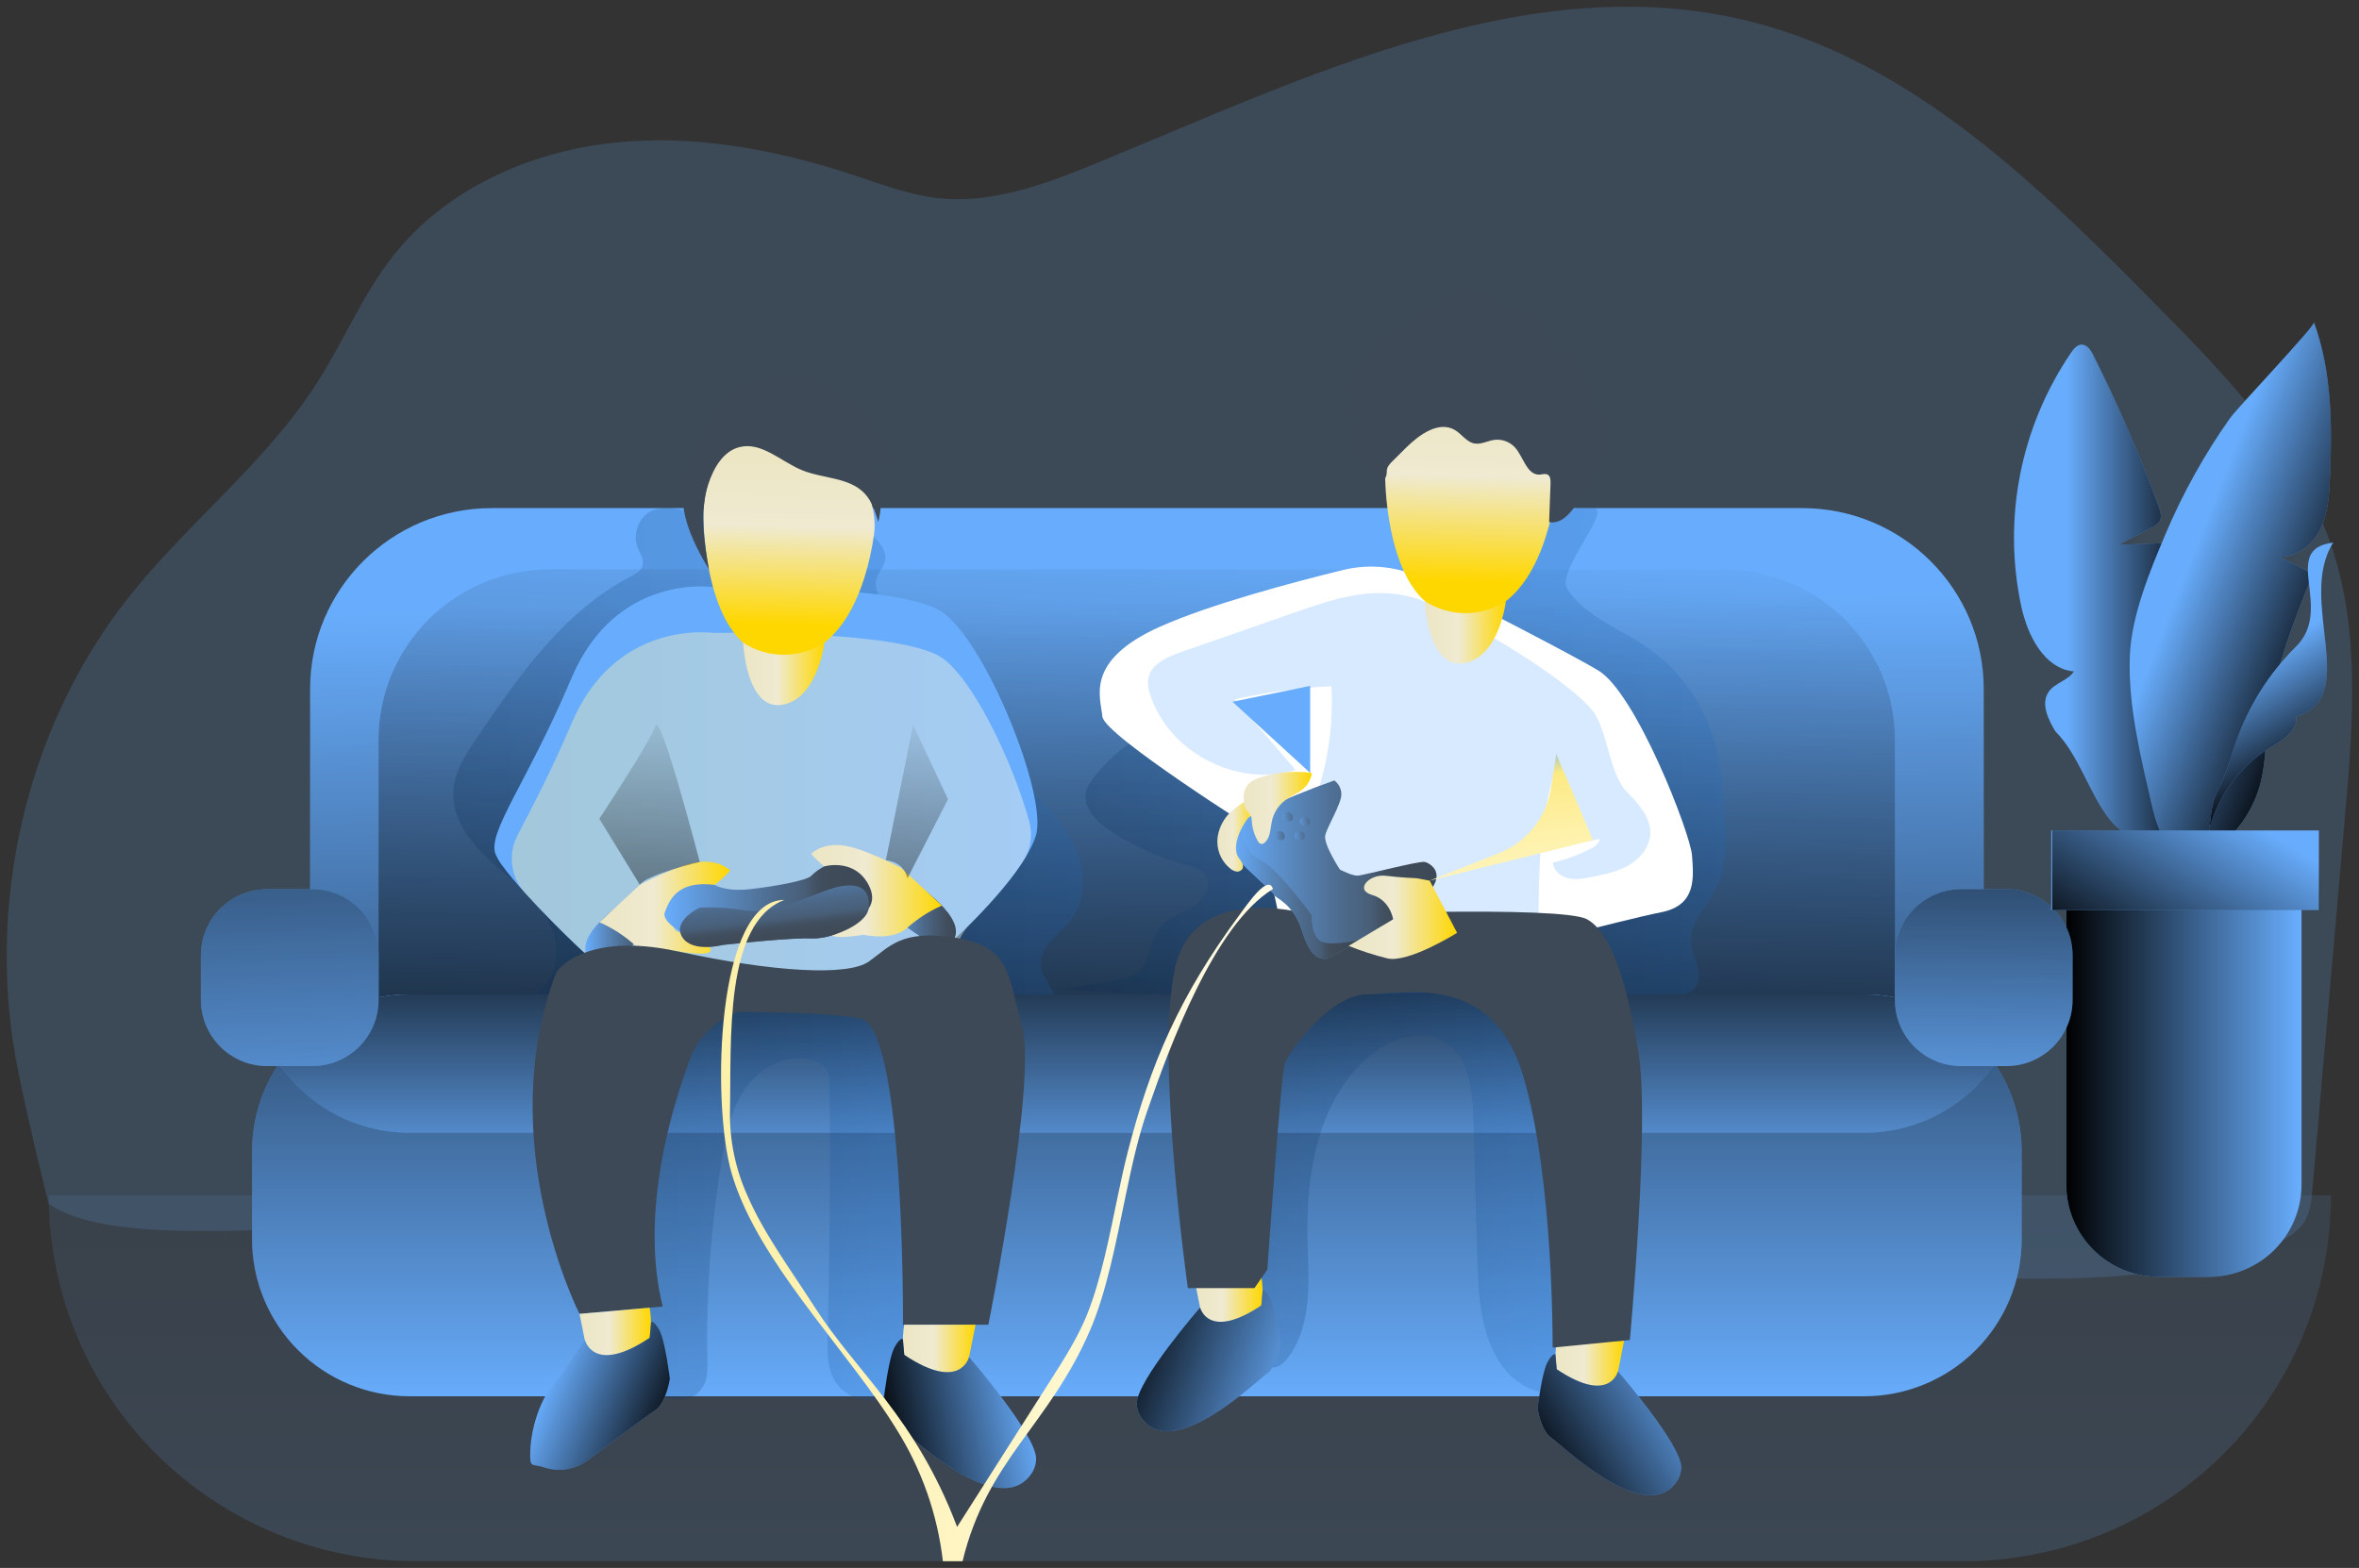 <svg width="176" height="117" viewBox="0 0 176 117" fill="none" xmlns="http://www.w3.org/2000/svg">
<rect x="0" y="0" width="176" height="117" fill="#333333" stroke="none"/>
<g clip-path="url(#clip0_182_6304)">
<path opacity="0.18" d="M9.681 44.465C14.09 38.934 19.86 34.498 23.664 28.544C25.653 25.431 27.079 21.944 29.364 19.048C33.209 14.198 39.284 11.416 45.44 10.689C51.597 9.962 57.859 11.134 63.748 13.086C65.8 13.766 67.852 14.549 69.999 14.786C73.972 15.216 77.888 13.777 81.587 12.264C97.373 5.797 114.138 -2.558 130.683 1.627C142.756 4.68 152.123 13.89 160.858 22.742C166.14 28.088 171.586 33.697 173.969 40.814C176.109 47.206 175.545 54.141 174.96 60.853L172.51 88.924C172.491 89.57 172.36 90.208 172.124 90.811C171.536 92.078 170.119 92.719 168.793 93.177C161.262 95.733 153.108 95.525 145.154 95.288L24.722 91.697C19.585 91.544 8.039 92.883 3.632 89.838C3.632 89.838 1.52 81.448 0.978 77.809C-0.766 66.155 2.293 53.734 9.681 44.465Z" fill="#68ADFD"/>
<path opacity="0.21" d="M173.91 89.195C173.91 96.437 171.022 103.382 165.881 108.503C160.739 113.623 153.766 116.5 146.495 116.5H31.045C23.774 116.499 16.802 113.622 11.661 108.502C6.52 103.381 3.632 96.437 3.632 89.195H173.91Z" fill="url(#paint0_linear_182_6304)"/>
<path d="M153.352 54.582C152.794 53.67 152.239 52.482 152.855 51.611C153.322 50.95 154.291 50.785 154.73 50.105C152.499 49.889 151.274 47.422 150.801 45.24C150.108 41.997 150.081 38.648 150.721 35.395C151.361 32.141 152.655 29.05 154.525 26.307C154.719 26.027 154.957 25.724 155.309 25.715C155.726 25.715 155.998 26.131 156.173 26.501C158.016 30.171 159.646 33.944 161.055 37.8C161.182 38.151 161.306 38.553 161.133 38.876C160.979 39.105 160.76 39.282 160.504 39.386L158.074 40.653L161.805 40.516C162.053 42.217 162.304 43.936 162.172 45.651C162.092 46.677 161.524 47.972 160.491 47.818C161.336 47.846 161.662 48.908 161.759 49.754L163.055 60.942C163.098 61.318 163.124 61.746 162.863 62.017C162.636 62.252 162.275 62.28 161.949 62.295C159.72 62.394 158.62 62.781 157.285 61.004C155.842 59.1 155.054 56.277 153.352 54.582Z" fill="#68ADFD"/>
<path d="M153.352 54.582C152.794 53.67 152.239 52.482 152.855 51.611C153.322 50.95 154.291 50.785 154.73 50.105C152.499 49.889 151.274 47.422 150.801 45.24C150.108 41.997 150.081 38.648 150.721 35.395C151.361 32.141 152.655 29.05 154.525 26.307C154.719 26.027 154.957 25.724 155.309 25.715C155.726 25.715 155.998 26.131 156.173 26.501C158.016 30.171 159.646 33.944 161.055 37.8C161.182 38.151 161.306 38.553 161.133 38.876C160.979 39.105 160.76 39.282 160.504 39.386L158.074 40.653L161.805 40.516C162.053 42.217 162.304 43.936 162.172 45.651C162.092 46.677 161.524 47.972 160.491 47.818C161.336 47.846 161.662 48.908 161.759 49.754L163.055 60.942C163.098 61.318 163.124 61.746 162.863 62.017C162.636 62.252 162.275 62.28 161.949 62.295C159.72 62.394 158.62 62.781 157.285 61.004C155.842 59.1 155.054 56.277 153.352 54.582Z" fill="url(#paint1_linear_182_6304)"/>
<path d="M172.642 24.05C173.984 27.744 174.007 31.774 173.83 35.699C173.774 36.989 173.685 38.315 173.117 39.477C172.549 40.638 171.389 41.598 170.093 41.538L172.541 42.828C171.085 46.486 169.614 50.21 169.186 54.128C169.026 55.587 169.011 57.069 168.637 58.487C168.183 60.182 167.236 61.706 165.915 62.868C165.157 63.532 164.187 64.09 163.185 63.911C161.649 63.636 160.966 61.858 160.61 60.344C159.774 56.77 158.748 52.644 158.901 48.952C159.027 45.922 160.387 42.635 161.56 39.862C162.846 36.821 164.455 33.927 166.36 31.228C166.915 30.434 172.739 24.319 172.642 24.05Z" fill="#68ADFD"/>
<path d="M172.642 24.05C173.984 27.744 174.007 31.774 173.83 35.699C173.774 36.989 173.685 38.315 173.117 39.477C172.549 40.638 171.389 41.598 170.093 41.538L172.541 42.828C171.085 46.486 169.614 50.21 169.186 54.128C169.026 55.587 169.011 57.069 168.637 58.487C168.183 60.182 167.236 61.706 165.915 62.868C165.157 63.532 164.187 64.09 163.185 63.911C161.649 63.636 160.966 61.858 160.61 60.344C159.774 56.77 158.748 52.644 158.901 48.952C159.027 45.922 160.387 42.635 161.56 39.862C162.846 36.821 164.455 33.927 166.36 31.228C166.915 30.434 172.739 24.319 172.642 24.05Z" fill="url(#paint2_linear_182_6304)"/>
<path d="M171.298 48.25C174.187 45.408 170.043 40.969 174.074 40.49C171.346 44.793 176.206 52.009 171.311 53.48C171.447 54.543 170.279 55.234 169.367 55.791C168.205 56.505 167.197 57.442 166.403 58.549C165.609 59.655 165.044 60.908 164.742 62.235C165.03 60.944 164.85 60.195 165.503 58.909C166.069 57.796 166.367 56.723 166.782 55.494C167.7 52.762 169.247 50.282 171.298 48.25Z" fill="#68ADFD"/>
<path d="M171.298 48.25C174.187 45.408 170.043 40.969 174.074 40.49C171.346 44.793 176.206 52.009 171.311 53.48C171.447 54.543 170.279 55.234 169.367 55.791C168.205 56.505 167.197 57.442 166.403 58.549C165.609 59.655 165.044 60.908 164.742 62.235C165.03 60.944 164.85 60.195 165.503 58.909C166.069 57.796 166.367 56.723 166.782 55.494C167.7 52.762 169.247 50.282 171.298 48.25Z" fill="url(#paint3_linear_182_6304)"/>
<path d="M154.153 66.891H171.713V88.393C171.713 90.219 170.985 91.97 169.689 93.261C168.392 94.552 166.634 95.278 164.801 95.278H161.072C159.239 95.278 157.481 94.552 156.184 93.261C154.888 91.97 154.16 90.219 154.16 88.393V66.891H154.153Z" fill="#68ADFD"/>
<path d="M154.153 66.891H171.713V88.393C171.713 90.219 170.985 91.97 169.689 93.261C168.392 94.552 166.634 95.278 164.801 95.278H161.072C159.239 95.278 157.481 94.552 156.184 93.261C154.888 91.97 154.16 90.219 154.16 88.393V66.891H154.153Z" fill="url(#paint4_linear_182_6304)"/>
<path d="M134.452 37.915H36.685C29.202 37.915 23.137 43.956 23.137 51.409V85.783C23.137 93.236 29.202 99.277 36.685 99.277H134.452C141.935 99.277 148.001 93.236 148.001 85.783V51.409C148.001 43.956 141.935 37.915 134.452 37.915Z" fill="#68ADFD"/>
<path d="M134.452 37.915H36.685C29.202 37.915 23.137 43.956 23.137 51.409V85.783C23.137 93.236 29.202 99.277 36.685 99.277H134.452C141.935 99.277 148.001 93.236 148.001 85.783V51.409C148.001 43.956 141.935 37.915 134.452 37.915Z" fill="url(#paint5_linear_182_6304)"/>
<path d="M128.587 42.482H41.031C33.97 42.482 28.245 48.184 28.245 55.217V90.071C28.245 97.104 33.97 102.806 41.031 102.806H128.587C135.649 102.806 141.374 97.104 141.374 90.071V55.217C141.374 48.184 135.649 42.482 128.587 42.482Z" fill="url(#paint6_linear_182_6304)"/>
<path opacity="0.19" d="M81.005 59.163C80.828 60.363 81.887 61.368 82.902 62.037C84.673 63.201 86.621 64.073 88.672 64.619C89.117 64.737 89.599 64.858 89.897 65.21C90.519 65.948 89.884 67.106 89.065 67.62C88.246 68.134 87.227 68.379 86.6 69.115C85.699 70.172 85.838 71.99 84.643 72.702C84.3 72.88 83.928 72.997 83.544 73.046L79.312 73.84C88.285 74.376 97.28 74.464 106.262 74.103C105.569 71.894 104.877 69.684 104.186 67.474C103.227 64.412 102.156 61.176 99.684 59.122C98.388 58.046 96.816 57.385 95.234 56.819C92.966 56.006 88.212 53.881 85.794 54.578C84.518 54.95 81.204 57.822 81.005 59.163Z" fill="url(#paint7_linear_182_6304)"/>
<path opacity="0.19" d="M48.201 38.388C47.859 38.688 47.617 39.083 47.505 39.523C47.392 39.962 47.416 40.425 47.572 40.851C47.745 41.297 48.071 41.744 47.944 42.205C47.832 42.611 47.406 42.839 47.03 43.035C42.044 45.617 38.698 50.451 35.557 55.094C34.745 56.295 33.907 57.571 33.816 59.014C33.682 61.144 35.197 63.012 36.791 64.434C38.385 65.856 40.219 67.162 41.111 69.107C42.003 71.052 41.37 73.879 39.301 74.43C38.895 74.537 38.459 74.552 38.085 74.746C37.711 74.94 37.437 75.409 37.631 75.777C37.815 76.108 38.264 76.162 38.647 76.172C50.949 76.561 63.256 76.756 75.566 76.756C76.415 76.756 77.294 76.745 78.05 76.343C78.384 76.179 78.652 75.907 78.811 75.572C79.318 74.37 77.731 73.259 77.653 71.956C77.562 70.585 79.05 69.729 79.895 68.642C81.133 67.05 80.975 64.72 80.068 62.919C79.161 61.118 77.659 59.705 76.238 58.272C72.268 54.265 68.787 49.804 65.869 44.982C65.556 44.464 65.236 43.874 65.366 43.281C65.495 42.687 66.014 42.278 66.059 41.701C66.069 41.325 65.948 40.958 65.718 40.66C64.232 38.478 61.065 38.539 58.419 38.594C56.425 38.635 54.431 38.543 52.45 38.319C51.137 38.171 49.329 37.431 48.201 38.388Z" fill="url(#paint8_linear_182_6304)"/>
<path opacity="0.19" d="M105.26 38.808C106.91 38.67 108.569 38.612 110.228 38.633C111.838 38.655 116.782 37.861 118.854 37.915C120.366 37.956 116.102 42.622 116.91 43.904C118.206 45.961 120.718 46.841 122.742 48.208C125.105 49.809 126.874 52.141 127.775 54.843C128.477 56.968 128.611 59.236 128.708 61.471C128.775 63.012 128.816 64.619 128.166 66.018C127.477 67.498 126.021 68.772 126.172 70.396C126.231 71.02 126.529 71.592 126.674 72.203C126.818 72.814 126.753 73.55 126.252 73.924C126.022 74.074 125.763 74.175 125.492 74.221C120.122 75.473 114.52 74.651 109.021 74.241C103.676 73.84 98.311 73.83 92.949 73.81C94.194 71.563 95.26 69.222 96.137 66.809C96.353 66.2 96.569 65.566 96.531 64.92C96.472 64.036 95.952 63.257 95.481 62.504C93.789 59.808 92.521 56.749 92.491 53.571C92.459 50.176 93.975 46.977 96.863 45.127C98.073 44.352 99.125 43.478 100.274 42.635C100.922 42.153 106.057 44.294 106.66 43.747C107.262 43.201 104.648 38.859 105.26 38.808Z" fill="url(#paint9_linear_182_6304)"/>
<path d="M77.29 62.341C77.249 62.474 77.201 62.605 77.145 62.743C75.951 65.74 71.323 69.968 71.323 69.968L71.164 74.191C66.56 76.852 45.036 74.701 45.036 74.701C45.036 74.701 43.986 71.334 43.755 71.22C43.524 71.106 39.092 66.841 37.491 64.61C37.279 64.338 37.103 64.04 36.966 63.724C36.355 62.08 39.31 58.451 42.647 50.581C45.985 42.71 53.21 43.81 53.21 43.81C53.21 43.81 66.977 43.547 70.218 45.623C73.458 47.7 78.193 59.339 77.29 62.341Z" fill="#68ADFD"/>
<path opacity="0.4" d="M76.331 64.272C75.21 66.013 73.481 67.855 72.376 68.961C71.699 69.636 71.302 70.54 71.265 71.493C71.234 72.37 70.897 73.21 70.312 73.867C69.727 74.523 68.93 74.957 68.059 75.092C62.424 75.953 52.258 75.308 47.551 74.918C46.82 74.857 46.122 74.588 45.541 74.142C44.961 73.697 44.521 73.093 44.276 72.405C44.06 71.779 43.844 71.258 43.755 71.215C43.606 71.14 41.107 68.763 39.171 66.628C38.65 66.056 38.317 65.339 38.216 64.572C38.115 63.806 38.252 63.027 38.608 62.34C39.668 60.301 41.113 57.592 42.636 53.999C45.661 46.845 51.925 47.114 53.029 47.211C53.165 47.224 53.297 47.228 53.433 47.228C55.256 47.205 67.215 47.125 70.207 49.042C72.481 50.499 75.495 56.663 76.778 61.25C76.921 61.756 76.956 62.288 76.879 62.809C76.802 63.33 76.615 63.828 76.331 64.272Z" fill="url(#paint10_linear_182_6304)"/>
<path d="M100.179 42.538C102.251 42.028 104.438 42.28 106.338 43.248C110.338 45.285 117.27 48.842 119.245 50.03C122.07 51.729 126.121 62.203 126.237 63.827C126.354 65.451 126.604 67.558 123.926 68.076C121.247 68.595 109.861 71.6 109.861 71.6L107.83 68.076L95.422 68.367L94.085 62.235C94.085 62.235 82.358 54.862 82.245 53.468C82.133 52.074 80.867 49.313 86.529 46.77C90.268 45.098 96.42 43.461 100.179 42.538Z" fill="white"/>
<path opacity="0.26" d="M97.345 45.441L88.086 48.668C87.032 49.036 85.807 49.599 85.656 50.703C85.626 51.077 85.677 51.454 85.805 51.807C87.149 56.123 92.335 58.821 96.658 57.45C95.143 55.694 93.631 53.938 92.122 52.181C94.495 51.651 96.909 51.325 99.339 51.206C99.505 54.339 98.997 57.471 97.848 60.391C97.01 62.517 95.813 64.673 96.139 66.932C96.278 67.82 96.646 68.658 97.207 69.362C97.768 70.067 98.504 70.614 99.341 70.951C100.717 71.487 102.244 71.403 103.717 71.314L113.127 70.738C113.65 70.706 114.242 70.637 114.549 70.215C114.728 69.911 114.808 69.559 114.778 69.208C114.812 64.593 114.836 61.48 116.119 57.044C117.031 61.76 117.106 60.365 118.232 62.7C118.391 63.031 119.478 62.373 119.346 62.715C119.199 62.999 118.953 63.221 118.655 63.339C117.773 63.799 116.834 64.142 115.862 64.361C115.888 64.944 116.426 65.402 116.994 65.538C117.562 65.673 118.16 65.557 118.733 65.443C119.692 65.254 120.677 65.056 121.513 64.567C122.349 64.079 123.062 63.244 123.122 62.274C123.202 61.028 122.258 59.978 121.379 59.09C120.063 57.76 119.923 54.444 118.843 53.065C116.886 50.58 109.381 46.234 106.642 45.027C103.473 43.633 100.535 44.335 97.345 45.441Z" fill="#68ADFD"/>
<path d="M150.835 85.91V92.479C150.835 95.585 149.596 98.564 147.391 100.76C145.187 102.957 142.196 104.191 139.077 104.192H30.565C27.446 104.192 24.455 102.958 22.25 100.761C20.044 98.564 18.805 95.585 18.805 92.479V85.91C18.804 84.372 19.108 82.849 19.699 81.427C20.29 80.006 21.156 78.715 22.248 77.627C23.34 76.539 24.637 75.677 26.064 75.089C27.491 74.501 29.021 74.199 30.565 74.2H139.077C140.622 74.199 142.151 74.501 143.578 75.089C145.005 75.678 146.301 76.54 147.393 77.628C148.485 78.715 149.351 80.007 149.942 81.428C150.532 82.849 150.836 84.372 150.835 85.91Z" fill="#68ADFD"/>
<path d="M150.835 85.91V92.479C150.835 95.585 149.596 98.564 147.391 100.76C145.187 102.957 142.196 104.191 139.077 104.192H30.565C27.446 104.192 24.455 102.958 22.25 100.761C20.044 98.564 18.805 95.585 18.805 92.479V85.91C18.804 84.372 19.108 82.849 19.699 81.427C20.29 80.006 21.156 78.715 22.248 77.627C23.34 76.539 24.637 75.677 26.064 75.089C27.491 74.501 29.021 74.199 30.565 74.2H139.077C140.622 74.199 142.151 74.501 143.578 75.089C145.005 75.678 146.301 76.54 147.393 77.628C148.485 78.715 149.351 80.007 149.942 81.428C150.532 82.849 150.836 84.372 150.835 85.91Z" fill="url(#paint11_linear_182_6304)"/>
<path d="M148.83 79.365C147.754 80.956 146.302 82.259 144.601 83.159C142.9 84.06 141.003 84.53 139.077 84.529H30.565C28.639 84.53 26.742 84.06 25.041 83.159C23.34 82.259 21.887 80.956 20.81 79.365C21.887 77.774 23.339 76.471 25.041 75.571C26.742 74.67 28.639 74.2 30.565 74.202H139.077C141.003 74.2 142.9 74.67 144.601 75.57C146.302 76.471 147.754 77.774 148.83 79.365Z" fill="#68ADFD"/>
<path d="M148.83 79.365C147.754 80.956 146.302 82.259 144.601 83.159C142.9 84.06 141.003 84.53 139.077 84.529H30.565C28.639 84.53 26.742 84.06 25.041 83.159C23.34 82.259 21.887 80.956 20.81 79.365C21.887 77.774 23.339 76.471 25.041 75.571C26.742 74.67 28.639 74.2 30.565 74.202H139.077C141.003 74.2 142.9 74.67 144.601 75.57C146.302 76.471 147.754 77.774 148.83 79.365Z" fill="url(#paint12_linear_182_6304)"/>
<path opacity="0.19" d="M93.679 87.492C92.91 91.876 92.167 96.493 93.647 100.691C93.863 101.321 94.28 102.031 94.943 102.044C95.433 102.044 95.837 101.666 96.127 101.272C97.913 98.852 97.639 95.558 97.552 92.556C97.418 87.511 98.356 81.924 102.279 78.726C103.804 77.485 106.031 76.719 107.729 77.711C109.591 78.799 109.861 81.323 109.921 83.473C110.021 86.932 110.119 90.393 110.217 93.856C110.297 96.706 110.444 99.757 112.162 102.049C113.257 103.52 115.402 104.534 116.929 103.509C117.972 102.808 118.305 101.448 118.493 100.211C119.497 93.505 118.652 86.654 116.048 80.389C115.017 77.917 113.605 75.441 111.28 74.096C110.019 73.369 108.567 73.021 107.12 72.851C103.279 72.398 99.39 73.071 95.928 74.787C93.523 75.985 95.01 77.382 95.122 79.279C95.267 81.812 94.118 84.989 93.679 87.492Z" fill="url(#paint13_linear_182_6304)"/>
<path opacity="0.19" d="M52.467 103.438C52.796 102.909 52.787 102.247 52.774 101.625C52.678 96.561 53.039 91.499 53.854 86.5C54.159 84.634 54.552 82.715 55.649 81.175C56.747 79.634 58.73 78.574 60.562 79.079C61.063 79.221 61.564 79.51 61.763 79.987C61.858 80.264 61.899 80.556 61.886 80.848C61.952 87.159 61.907 93.47 61.752 99.781C61.721 100.999 61.717 102.318 62.452 103.29C63.681 104.921 66.202 104.673 68.133 104.002C68.811 103.766 69.507 103.477 69.969 102.926C70.526 102.259 70.639 101.341 70.721 100.478C71.427 93.055 71.633 85.592 71.336 78.141C71.315 77.597 71.285 77.033 71.028 76.553C70.492 75.557 69.215 75.278 68.094 75.103C63.571 74.404 58.985 73.701 54.431 74.165C53.372 74.275 52.284 74.458 51.396 75.041C50.56 75.59 49.977 76.439 49.439 77.278C46.926 81.196 44.842 85.482 44.168 90.082C43.621 93.806 44.06 97.812 45.855 101.164C46.764 102.886 50.795 106.113 52.467 103.438Z" fill="url(#paint14_linear_182_6304)"/>
<path d="M23.292 66.351H19.942C17.206 66.351 14.988 68.559 14.988 71.284V74.621C14.988 77.346 17.206 79.554 19.942 79.554H23.292C26.028 79.554 28.245 77.346 28.245 74.621V71.284C28.245 68.559 26.028 66.351 23.292 66.351Z" fill="#68ADFD"/>
<path d="M149.677 66.351H146.327C143.591 66.351 141.374 68.559 141.374 71.284V74.621C141.374 77.346 143.591 79.554 146.327 79.554H149.677C152.413 79.554 154.631 77.346 154.631 74.621V71.284C154.631 68.559 152.413 66.351 149.677 66.351Z" fill="#68ADFD"/>
<path d="M23.292 66.351H19.942C17.206 66.351 14.988 68.559 14.988 71.284V74.621C14.988 77.346 17.206 79.554 19.942 79.554H23.292C26.028 79.554 28.245 77.346 28.245 74.621V71.284C28.245 68.559 26.028 66.351 23.292 66.351Z" fill="url(#paint15_linear_182_6304)"/>
<path d="M149.677 66.351H146.327C143.591 66.351 141.374 68.559 141.374 71.284V74.621C141.374 77.346 143.591 79.554 146.327 79.554H149.677C152.413 79.554 154.631 77.346 154.631 74.621V71.284C154.631 68.559 152.413 66.351 149.677 66.351Z" fill="url(#paint16_linear_182_6304)"/>
<path d="M52.495 38.928C52.495 38.928 52.588 48.27 57.576 48.963C62.564 49.655 64.614 44.085 65.21 39.894C65.806 35.703 60.618 28.921 55.397 32.403C52.094 34.597 52.495 38.928 52.495 38.928Z" fill="url(#paint17_linear_182_6304)"/>
<path d="M52.891 42.484C52.534 40.404 52.187 38.149 52.841 36.142C53.232 34.941 53.945 33.67 55.176 33.362C56.822 32.951 58.263 34.438 59.831 35.083C61.4 35.729 63.402 35.602 64.545 36.863C65.068 37.437 65.307 38.207 65.53 38.952C65.928 37.281 65.719 35.525 64.942 33.992C65.25 34.285 65.66 34.446 66.085 34.442C66.107 33.175 65.437 31.987 64.603 31.034C62.773 28.949 59.9 27.691 57.163 28.177C53.64 28.801 52.943 31.467 51.62 34.147C50.275 36.88 51.005 39.358 52.891 42.484Z" fill="#3D4956"/>
<path d="M55.446 47.958C55.446 47.958 55.662 53.005 58.33 52.596C60.998 52.187 61.503 47.958 61.503 47.958C60.604 48.547 59.551 48.86 58.475 48.86C57.398 48.86 56.346 48.547 55.446 47.958Z" fill="url(#paint18_linear_182_6304)"/>
<path d="M103.35 35.823C103.35 35.823 103.441 45.165 108.431 45.858C113.421 46.55 115.467 40.98 116.065 36.789C116.663 32.598 111.47 25.817 106.249 29.298C102.948 31.492 103.35 35.823 103.35 35.823Z" fill="url(#paint19_linear_182_6304)"/>
<path d="M106.301 44.853C106.301 44.853 106.517 49.9 109.185 49.492C111.853 49.083 112.356 44.853 112.356 44.853C111.457 45.442 110.404 45.756 109.328 45.756C108.252 45.756 107.2 45.442 106.301 44.853Z" fill="url(#paint20_linear_182_6304)"/>
<path d="M47.285 66.785C47.285 66.785 43.012 69.386 43.753 71.215C44.494 73.044 48.443 69.698 48.616 69.159C48.789 68.618 50.121 66.159 47.285 66.785Z" fill="url(#paint21_linear_182_6304)"/>
<path d="M50.575 70.993C50.575 70.993 48.385 71.493 47.285 70.46C46.522 69.782 45.657 69.228 44.721 68.818L47.745 66.021C47.745 66.021 50.648 64.459 52.212 64.317C53.776 64.175 54.47 64.963 54.47 64.963C54.47 64.963 53.081 66.617 52.212 66.351C51.344 66.084 50.268 67.166 50.268 67.166C50.268 67.166 49.836 69.363 50.59 69.533C51.344 69.703 52.895 70.63 52.895 70.63C52.895 70.63 53.865 71.527 50.575 70.993Z" fill="url(#paint22_linear_182_6304)"/>
<path d="M67.705 65.537C67.705 65.537 71.978 68.141 71.235 69.967C70.492 71.794 66.547 68.461 66.374 67.913C66.202 67.364 64.869 64.913 67.705 65.537Z" fill="url(#paint23_linear_182_6304)"/>
<path d="M64.415 69.752C64.415 69.752 66.603 70.252 67.705 69.219C68.468 68.541 69.334 67.986 70.269 67.575L67.245 64.778C67.245 64.778 64.342 63.216 62.778 63.074C61.214 62.932 60.52 63.72 60.52 63.72C60.52 63.72 61.909 65.374 62.778 65.107C63.646 64.841 64.722 65.923 64.722 65.923C64.722 65.923 65.154 68.12 64.4 68.29C63.646 68.46 62.095 69.387 62.095 69.387C62.095 69.387 61.125 70.282 64.415 69.752Z" fill="url(#paint24_linear_182_6304)"/>
<path d="M53.305 66.026C53.305 66.026 54.115 66.559 55.967 66.351C57.818 66.142 60.224 65.705 60.527 65.35C60.813 65.067 61.142 64.83 61.503 64.649C61.503 64.649 63.663 64.027 64.744 65.921C65.824 67.814 63.862 68.487 63.862 68.487C63.862 68.487 62.916 70.071 60.533 70.023C58.151 69.976 52.886 70.637 52.886 70.637C52.886 70.637 49.214 69.115 49.599 68.076C49.983 67.037 50.642 65.701 53.305 66.026Z" fill="url(#paint25_linear_182_6304)"/>
<path d="M52.191 67.734C52.191 67.734 50.145 68.703 50.895 69.918C51.644 71.134 53.962 70.51 53.962 70.51C53.962 70.51 59.319 69.929 60.533 70.023C61.747 70.118 64.679 69.075 64.819 67.734C64.96 66.394 64.134 65.497 61.51 66.489C58.885 67.481 57.349 68.21 55.403 67.909C54.342 67.73 53.265 67.671 52.191 67.734Z" fill="url(#paint26_linear_182_6304)"/>
<path d="M47.739 66.026L44.714 61.093C44.714 61.093 48.529 55.337 48.897 54.167C49.264 52.996 52.21 64.322 52.21 64.322C52.21 64.322 48.192 65.266 47.739 66.026Z" fill="url(#paint27_linear_182_6304)"/>
<path d="M67.705 65.538L70.729 59.636L68.122 54.083L66.092 64.195C66.092 64.195 67.403 64.245 67.705 65.538Z" fill="url(#paint28_linear_182_6304)"/>
<path d="M41.496 72.569C41.496 72.569 43.44 69.447 50.569 70.994C57.697 72.541 63.264 72.859 64.826 71.749C66.387 70.639 67.241 69.346 71.233 69.968C75.516 70.637 75.205 72.932 76.246 76.568C77.411 80.6 73.739 98.853 73.739 98.853H67.37C67.37 98.853 67.515 76.648 64.186 76C62.058 75.585 57.77 75.542 55.446 75.503C54.077 75.48 52.106 77.392 51.616 78.666C50.186 82.388 47.687 90.422 49.443 97.494L43.237 98.042C43.237 98.042 36.698 85.243 41.496 72.569Z" fill="#3D4956"/>
<path d="M43.237 98.042L44.073 102.201C44.073 102.201 46.518 102.963 47.745 101.476C48.972 99.989 48.465 97.58 48.465 97.58L43.237 98.042Z" fill="url(#paint29_linear_182_6304)"/>
<path d="M41.768 102.763L43.639 99.987C43.639 99.987 44.27 102.638 48.473 99.826L48.575 98.656C48.575 98.656 48.776 98.473 49.208 99.277C49.64 100.082 49.977 102.885 49.977 102.885C49.977 102.885 49.715 104.701 48.847 105.263C48.248 105.65 45.512 107.711 43.879 108.948C43.419 109.297 42.881 109.53 42.312 109.626C41.742 109.723 41.157 109.68 40.608 109.501C39.724 109.209 39.571 109.529 39.558 108.673C39.53 106.872 40.23 104.176 41.768 102.763Z" fill="#68ADFD"/>
<path d="M72.784 98.853L72.185 101.838C72.13 102.126 72.018 102.401 71.855 102.645C71.691 102.889 71.48 103.099 71.234 103.26C70.987 103.422 70.711 103.532 70.421 103.585C70.131 103.639 69.834 103.633 69.546 103.57C69.015 103.453 68.538 103.165 68.189 102.75C66.969 101.261 67.465 98.853 67.465 98.853H72.784Z" fill="url(#paint30_linear_182_6304)"/>
<path d="M72.3 101.261C72.3 101.261 71.669 103.912 67.465 101.1L67.366 99.929C67.366 99.929 67.165 99.744 66.731 100.551C66.297 101.358 65.962 104.176 65.962 104.176C65.962 104.176 66.223 105.992 67.092 106.543C67.802 107.004 74.326 113.413 76.853 110.1C77.137 109.748 77.295 109.311 77.301 108.86C77.318 107.053 72.3 101.261 72.3 101.261Z" fill="#68ADFD"/>
<path d="M41.768 102.763L43.639 99.987C43.639 99.987 44.27 102.638 48.473 99.826L48.575 98.656C48.575 98.656 48.776 98.473 49.208 99.277C49.64 100.082 49.977 102.885 49.977 102.885C49.977 102.885 49.715 104.701 48.847 105.263C48.248 105.65 45.512 107.711 43.879 108.948C43.419 109.297 42.881 109.53 42.312 109.626C41.742 109.723 41.157 109.68 40.608 109.501C39.724 109.209 39.571 109.529 39.558 108.673C39.53 106.872 40.23 104.176 41.768 102.763Z" fill="url(#paint31_linear_182_6304)"/>
<path d="M72.3 101.261C72.3 101.261 71.669 103.912 67.465 101.1L67.366 99.929C67.366 99.929 67.165 99.744 66.731 100.551C66.297 101.358 65.962 104.176 65.962 104.176C65.962 104.176 66.223 105.992 67.092 106.543C67.802 107.004 74.326 113.413 76.853 110.1C77.137 109.748 77.295 109.311 77.301 108.86C77.318 107.053 72.3 101.261 72.3 101.261Z" fill="url(#paint32_linear_182_6304)"/>
<path d="M121.169 100.052L120.614 102.872C120.562 103.145 120.456 103.405 120.302 103.636C120.147 103.867 119.948 104.064 119.715 104.217C119.482 104.37 119.221 104.474 118.947 104.525C118.673 104.575 118.391 104.57 118.119 104.51C117.618 104.399 117.168 104.127 116.838 103.735C115.683 102.328 116.154 100.052 116.154 100.052H121.169Z" fill="url(#paint33_linear_182_6304)"/>
<path d="M120.712 102.328C120.712 102.328 120.115 104.832 116.143 102.175L116.048 101.069C116.048 101.069 115.858 100.895 115.449 101.657C115.041 102.418 114.713 105.073 114.713 105.073C114.713 105.073 114.959 106.795 115.78 107.322C116.452 107.752 122.617 113.813 125.004 110.682C125.275 110.351 125.427 109.939 125.436 109.512C125.453 107.801 120.712 102.328 120.712 102.328Z" fill="#68ADFD"/>
<path d="M89.076 95.29L89.644 98.111C89.696 98.384 89.802 98.643 89.956 98.874C90.111 99.104 90.31 99.302 90.543 99.454C90.775 99.607 91.036 99.711 91.31 99.761C91.584 99.812 91.865 99.806 92.137 99.746C92.638 99.637 93.089 99.364 93.418 98.972C94.573 97.565 94.103 95.29 94.103 95.29H89.076Z" fill="url(#paint34_linear_182_6304)"/>
<path d="M89.536 97.567C89.536 97.567 90.132 100.071 94.105 97.412L94.2 96.306C94.2 96.306 94.39 96.132 94.798 96.894C95.206 97.655 95.535 100.304 95.535 100.304C95.535 100.304 95.288 102.025 94.47 102.55C93.796 102.98 87.631 109.043 85.244 105.913C84.973 105.581 84.821 105.169 84.812 104.742C84.794 103.038 89.536 97.567 89.536 97.567Z" fill="#68ADFD"/>
<path d="M120.712 102.328C120.712 102.328 120.115 104.832 116.143 102.175L116.048 101.069C116.048 101.069 115.858 100.895 115.449 101.657C115.041 102.418 114.713 105.073 114.713 105.073C114.713 105.073 114.959 106.795 115.78 107.322C116.452 107.752 122.617 113.813 125.004 110.682C125.275 110.351 125.427 109.939 125.436 109.512C125.453 107.801 120.712 102.328 120.712 102.328Z" fill="url(#paint35_linear_182_6304)"/>
<path d="M89.536 97.567C89.536 97.567 90.132 100.071 94.105 97.412L94.2 96.306C94.2 96.306 94.39 96.132 94.798 96.894C95.206 97.655 95.535 100.304 95.535 100.304C95.535 100.304 95.288 102.025 94.47 102.55C93.796 102.98 87.631 109.043 85.244 105.913C84.973 105.581 84.821 105.169 84.812 104.742C84.794 103.038 89.536 97.567 89.536 97.567Z" fill="url(#paint36_linear_182_6304)"/>
<path d="M153.039 61.968H173.007V67.909H153.039V61.968Z" fill="#68ADFD"/>
<path d="M153.103 61.968H173.072V67.909H153.103V61.968Z" fill="url(#paint37_linear_182_6304)"/>
<path d="M97.865 68.281C97.865 68.281 89.214 65.63 87.687 72.14C86.159 78.651 88.624 96.119 88.624 96.119H93.593L94.554 94.735C94.554 94.735 95.558 80.256 95.85 79.367C96.142 78.479 99.244 74.204 101.976 74.204C104.709 74.204 111.306 72.482 113.622 80.213C115.938 87.943 115.838 100.559 115.838 100.559L121.601 99.991C121.601 99.991 123.101 83.709 122.25 78.616C121.398 73.524 120.323 69.666 118.409 68.601C116.495 67.536 97.865 68.281 97.865 68.281Z" fill="#3D4956"/>
<path d="M103.938 68.595C103.938 68.595 102.786 69.35 101.579 70.101C100.371 70.852 99.108 71.581 98.872 71.557C98.397 71.508 97.773 71.484 97.127 69.431C96.481 67.379 95.122 66.994 95.079 66.79C95.036 66.585 92.26 64.225 92.145 63.829C92.063 63.554 91.668 62.693 92.325 61.768C92.722 61.264 93.237 60.865 93.824 60.604C95.689 59.713 97.6 58.923 99.55 58.237C99.706 58.352 99.833 58.5 99.924 58.67C100.014 58.84 100.065 59.028 100.073 59.221C100.132 59.911 99.017 61.673 98.872 62.338C98.727 63.003 99.972 64.892 99.972 64.892C99.972 64.892 100.885 65.359 101.289 65.344C101.693 65.329 105.869 64.229 106.299 64.317C106.729 64.406 109.003 65.641 103.938 68.595Z" fill="url(#paint38_linear_182_6304)"/>
<path d="M101.579 70.096C100.373 70.841 99.108 71.577 98.872 71.553C98.397 71.504 97.773 71.48 97.127 69.427C96.481 67.375 95.122 66.99 95.079 66.785C95.036 66.581 92.26 64.221 92.145 63.825C92.063 63.549 91.668 62.689 92.325 61.764C92.413 61.819 92.492 61.888 92.558 61.968C92.558 61.968 92.917 63.678 94.085 64.197C95.254 64.716 97.865 68.285 97.865 68.285C97.865 68.285 97.773 69.993 98.686 70.299C99.6 70.604 101.579 70.096 101.579 70.096Z" fill="url(#paint39_linear_182_6304)"/>
<path d="M108.712 69.606C108.712 69.606 105.061 71.904 103.486 71.51C102.51 71.268 101.552 70.957 100.62 70.581L103.938 68.597C103.938 68.597 103.722 67.168 102.376 66.785C101.03 66.402 102.16 65.206 103.374 65.35C104.588 65.495 105.694 65.535 105.694 65.535L106.662 65.714L108.712 69.606Z" fill="url(#paint40_linear_182_6304)"/>
<path d="M90.862 62.357C90.783 62.814 90.828 63.283 90.992 63.716C91.157 64.15 91.435 64.531 91.798 64.821C91.928 64.932 92.087 65.006 92.255 65.036C92.338 65.046 92.423 65.034 92.499 64.999C92.575 64.965 92.64 64.911 92.688 64.842C92.845 64.571 92.597 64.259 92.418 64.005C91.823 63.166 92.649 61.473 93.383 60.75C93.479 60.671 93.561 60.577 93.625 60.471C93.654 60.4 93.668 60.324 93.666 60.247C93.665 60.171 93.648 60.096 93.616 60.026C93.584 59.956 93.539 59.894 93.482 59.842C93.425 59.791 93.359 59.751 93.286 59.726C92.975 59.642 92.001 60.406 91.804 60.602C91.314 61.075 90.985 61.689 90.862 62.357Z" fill="url(#paint41_linear_182_6304)"/>
<path d="M101.041 33.054C101.106 32.312 101.473 31.568 101.257 30.854C101.145 30.466 100.875 30.143 100.726 29.778C100.315 28.73 100.942 27.564 101.691 26.725C103.288 24.945 105.482 23.84 107.58 22.691C108.198 22.353 108.826 22.002 109.524 21.882C110.222 21.761 111.004 21.921 111.457 22.456C111.597 22.673 111.766 22.869 111.961 23.039C112.328 23.28 112.812 23.142 113.257 23.13C113.636 23.122 114.011 23.214 114.343 23.397C114.675 23.579 114.953 23.845 115.149 24.169C115.508 24.773 115.581 25.576 116.151 25.993C116.506 26.254 116.987 26.301 117.335 26.57C117.587 26.8 117.784 27.084 117.91 27.4C118.198 27.993 118.486 28.584 118.774 29.173C119.521 30.705 120.286 32.435 119.757 34.055C119.555 34.589 119.285 35.096 118.953 35.561C118.533 36.214 118.111 36.866 117.687 37.519C117.195 38.281 116.465 39.148 115.577 38.952C115.611 37.992 115.647 37.033 115.683 36.073C115.683 35.83 115.683 35.535 115.467 35.417C115.289 35.32 115.073 35.397 114.873 35.417C113.918 35.456 113.674 34.126 113.047 33.407C112.854 33.19 112.611 33.024 112.338 32.922C112.065 32.82 111.772 32.787 111.483 32.824C110.978 32.897 110.487 33.188 109.986 33.089C109.409 32.973 109.06 32.394 108.556 32.093C107.347 31.372 105.884 32.435 104.884 33.425L103.882 34.421C103.683 34.619 103.469 34.851 103.469 35.129C103.456 37.11 100.924 34.412 101.041 33.054Z" fill="#3D4956"/>
<path d="M97.749 57.674L91.953 52.366L97.749 51.181V57.674Z" fill="url(#paint42_linear_182_6304)"/>
<path d="M106.662 65.714L118.852 62.691L116.11 56.26L115.719 58.799C115.553 59.877 115.106 60.893 114.424 61.747C113.742 62.6 112.848 63.262 111.831 63.666L106.662 65.714Z" fill="url(#paint43_linear_182_6304)"/>
<path d="M93.869 62.803C93.91 62.875 93.973 62.932 94.049 62.967C94.111 62.98 94.176 62.975 94.236 62.954C94.296 62.933 94.35 62.896 94.39 62.846C94.805 62.448 94.772 61.794 94.902 61.235C95.039 60.635 95.382 60.103 95.872 59.729C96.416 59.313 97.135 59.1 97.528 58.541C97.658 58.339 97.762 58.123 97.84 57.896C97.868 57.825 97.887 57.73 97.825 57.681C97.801 57.667 97.774 57.659 97.747 57.657C96.546 57.513 95.328 57.618 94.169 57.967C93.737 58.098 93.29 58.281 93.029 58.651C92.767 59.021 92.748 59.552 92.828 60.017C92.868 60.263 92.986 60.489 93.165 60.663C93.24 60.736 93.299 60.824 93.338 60.921C93.377 61.018 93.395 61.122 93.392 61.226C93.418 61.783 93.582 62.325 93.869 62.803Z" fill="url(#paint44_linear_182_6304)"/>
<path d="M95.319 62.024C95.249 62.037 95.186 62.073 95.14 62.126C95.094 62.179 95.068 62.247 95.066 62.317C95.068 62.388 95.089 62.456 95.127 62.516C95.165 62.575 95.218 62.623 95.282 62.655C95.346 62.685 95.415 62.702 95.485 62.705C95.556 62.708 95.626 62.697 95.692 62.672C95.729 62.661 95.762 62.641 95.79 62.614C95.829 62.566 95.849 62.504 95.844 62.442C95.844 62.372 95.829 62.303 95.8 62.24C95.77 62.178 95.727 62.122 95.673 62.078C95.617 62.037 95.549 62.015 95.478 62.015C95.409 62.015 95.341 62.037 95.284 62.078" fill="url(#paint45_linear_182_6304)"/>
<path d="M95.93 60.611C95.861 60.623 95.798 60.66 95.752 60.713C95.706 60.766 95.68 60.833 95.677 60.903C95.679 60.974 95.7 61.043 95.738 61.102C95.776 61.162 95.83 61.21 95.893 61.241C96.022 61.3 96.17 61.307 96.304 61.258C96.341 61.247 96.375 61.227 96.403 61.2C96.442 61.152 96.461 61.09 96.455 61.028C96.456 60.959 96.442 60.89 96.412 60.827C96.382 60.764 96.339 60.708 96.284 60.665C96.228 60.623 96.16 60.601 96.09 60.601C96.02 60.601 95.952 60.623 95.895 60.665" fill="url(#paint46_linear_182_6304)"/>
<path d="M97.215 60.957C97.146 60.969 97.083 61.005 97.037 61.059C96.991 61.112 96.965 61.179 96.963 61.25C96.964 61.32 96.985 61.389 97.023 61.448C97.061 61.508 97.115 61.556 97.179 61.587C97.308 61.647 97.455 61.653 97.589 61.605C97.626 61.593 97.659 61.573 97.686 61.547C97.726 61.498 97.745 61.437 97.74 61.374C97.741 61.305 97.726 61.236 97.697 61.173C97.667 61.11 97.624 61.055 97.57 61.011C97.513 60.969 97.445 60.947 97.375 60.947C97.305 60.947 97.237 60.969 97.181 61.011" fill="url(#paint47_linear_182_6304)"/>
<path d="M96.829 62.024C96.759 62.036 96.696 62.072 96.65 62.125C96.603 62.179 96.577 62.246 96.576 62.317C96.577 62.387 96.598 62.456 96.636 62.516C96.674 62.575 96.728 62.623 96.792 62.654C96.856 62.684 96.925 62.701 96.995 62.704C97.066 62.707 97.136 62.696 97.202 62.672C97.251 62.657 97.293 62.627 97.321 62.584C97.349 62.542 97.361 62.492 97.356 62.441C97.356 62.372 97.341 62.303 97.311 62.24C97.281 62.177 97.237 62.122 97.183 62.078C97.127 62.036 97.059 62.014 96.99 62.014C96.92 62.014 96.852 62.036 96.796 62.078" fill="url(#paint48_linear_182_6304)"/>
<path d="M94.973 66.34C90.588 69.004 87.24 78.143 85.568 82.978C84.92 84.843 84.447 86.99 83.989 89.195C83.258 92.72 82.569 96.39 81.319 99.286C78.249 106.386 73.659 108.916 71.814 116.498H70.347C69.942 112.992 68.754 109.621 66.871 106.631C63.568 101.252 57.608 95.252 55.163 89.204C54.934 88.641 54.735 88.067 54.567 87.483C53.081 82.27 53.42 67.151 58.522 67.151C54.01 68.872 54.576 77.694 54.461 82.909C54.424 85.075 54.866 87.223 55.757 89.2C56.984 92.046 58.922 94.637 60.791 97.55C63.918 102.431 68.325 105.773 71.408 113.938L78.45 102.885C79.422 101.36 80.394 99.826 81.079 98.152C82.159 95.476 82.77 92.242 83.407 89.2C83.641 88.075 83.878 86.977 84.144 85.942C85.827 79.393 87.998 74.324 92.491 68.249C93.18 67.302 94.638 65.221 94.973 66.34Z" fill="url(#paint49_linear_182_6304)"/>
</g>
<defs>
<linearGradient id="paint0_linear_182_6304" x1="88.771" y1="137.122" x2="88.771" y2="26.552" gradientUnits="userSpaceOnUse">
<stop stop-color="#68ADFD"/>
<stop offset="0.3" stop-color="#5886BA"/>
<stop offset="0.55" stop-color="#4C698A"/>
<stop offset="0.68" stop-color="#485E77"/>
<stop offset="0.69" stop-color="#475C74"/>
<stop offset="0.87" stop-color="#414E5E"/>
<stop offset="0.99" stop-color="#3D4956"/>
</linearGradient>
<linearGradient id="paint1_linear_182_6304" x1="164.153" y1="44.074" x2="154.091" y2="44.074" gradientUnits="userSpaceOnUse">
<stop/>
<stop offset="0.99" stop-opacity="0"/>
</linearGradient>
<linearGradient id="paint2_linear_182_6304" x1="174.966" y1="46.749" x2="163.094" y2="42.084" gradientUnits="userSpaceOnUse">
<stop/>
<stop offset="0.99" stop-opacity="0"/>
</linearGradient>
<linearGradient id="paint3_linear_182_6304" x1="173.102" y1="57.45" x2="168.069" y2="49.093" gradientUnits="userSpaceOnUse">
<stop/>
<stop offset="0.99" stop-opacity="0"/>
</linearGradient>
<linearGradient id="paint4_linear_182_6304" x1="154.153" y1="81.086" x2="171.713" y2="81.086" gradientUnits="userSpaceOnUse">
<stop/>
<stop offset="0.99" stop-opacity="0"/>
</linearGradient>
<linearGradient id="paint5_linear_182_6304" x1="86.099" y1="113.275" x2="85.287" y2="44.214" gradientUnits="userSpaceOnUse">
<stop/>
<stop offset="0.99" stop-opacity="0"/>
</linearGradient>
<linearGradient id="paint6_linear_182_6304" x1="82.675" y1="121.11" x2="86.322" y2="37.61" gradientUnits="userSpaceOnUse">
<stop/>
<stop offset="0.99" stop-opacity="0"/>
</linearGradient>
<linearGradient id="paint7_linear_182_6304" x1="79.312" y1="64.384" x2="106.262" y2="64.384" gradientUnits="userSpaceOnUse">
<stop stop-color="#002147"/>
<stop offset="1" stop-color="#1A68C1"/>
</linearGradient>
<linearGradient id="paint8_linear_182_6304" x1="33.808" y1="57.33" x2="80.774" y2="57.33" gradientUnits="userSpaceOnUse">
<stop stop-color="#002147"/>
<stop offset="1" stop-color="#1A68C1"/>
</linearGradient>
<linearGradient id="paint9_linear_182_6304" x1="92.493" y1="56.4" x2="128.747" y2="56.4" gradientUnits="userSpaceOnUse">
<stop stop-color="#002147"/>
<stop offset="1" stop-color="#1A68C1"/>
</linearGradient>
<linearGradient id="paint10_linear_182_6304" x1="38.182" y1="61.349" x2="76.918" y2="61.349" gradientUnits="userSpaceOnUse">
<stop stop-color="#FDF0A8"/>
<stop offset="1" stop-color="#FFFBE7"/>
</linearGradient>
<linearGradient id="paint11_linear_182_6304" x1="84.82" y1="49.974" x2="84.82" y2="105.14" gradientUnits="userSpaceOnUse">
<stop/>
<stop offset="0.99" stop-opacity="0"/>
</linearGradient>
<linearGradient id="paint12_linear_182_6304" x1="84.82" y1="66.508" x2="84.82" y2="89.348" gradientUnits="userSpaceOnUse">
<stop/>
<stop offset="0.99" stop-opacity="0"/>
</linearGradient>
<linearGradient id="paint13_linear_182_6304" x1="92.791" y1="88.32" x2="118.899" y2="88.32" gradientUnits="userSpaceOnUse">
<stop stop-color="#002147"/>
<stop offset="1" stop-color="#1A68C1"/>
</linearGradient>
<linearGradient id="paint14_linear_182_6304" x1="43.939" y1="89.286" x2="71.457" y2="89.286" gradientUnits="userSpaceOnUse">
<stop stop-color="#002147"/>
<stop offset="1" stop-color="#1A68C1"/>
</linearGradient>
<linearGradient id="paint15_linear_182_6304" x1="20.341" y1="38.108" x2="22.235" y2="90.31" gradientUnits="userSpaceOnUse">
<stop/>
<stop offset="0.99" stop-opacity="0"/>
</linearGradient>
<linearGradient id="paint16_linear_182_6304" x1="148.178" y1="50.748" x2="147.906" y2="85.277" gradientUnits="userSpaceOnUse">
<stop/>
<stop offset="0.99" stop-opacity="0"/>
</linearGradient>
<linearGradient id="paint17_linear_182_6304" x1="58.982" y1="34.01" x2="58.691" y2="46.587" gradientUnits="userSpaceOnUse">
<stop stop-color="#ECE6C4"/>
<stop offset="0.42" stop-color="#EFEAD1"/>
<stop offset="1" stop-color="#FFD700"/>
</linearGradient>
<linearGradient id="paint18_linear_182_6304" x1="55.446" y1="50.29" x2="61.503" y2="50.29" gradientUnits="userSpaceOnUse">
<stop stop-color="#ECE6C4"/>
<stop offset="0.42" stop-color="#EFEAD1"/>
<stop offset="1" stop-color="#FFD700"/>
</linearGradient>
<linearGradient id="paint19_linear_182_6304" x1="109.891" y1="29.919" x2="109.503" y2="43.373" gradientUnits="userSpaceOnUse">
<stop stop-color="#ECE6C4"/>
<stop offset="0.42" stop-color="#EFEAD1"/>
<stop offset="1" stop-color="#FFD700"/>
</linearGradient>
<linearGradient id="paint20_linear_182_6304" x1="106.301" y1="47.185" x2="112.356" y2="47.185" gradientUnits="userSpaceOnUse">
<stop stop-color="#ECE6C4"/>
<stop offset="0.42" stop-color="#EFEAD1"/>
<stop offset="1" stop-color="#FFD700"/>
</linearGradient>
<linearGradient id="paint21_linear_182_6304" x1="43.667" y1="69.219" x2="49.08" y2="69.219" gradientUnits="userSpaceOnUse">
<stop stop-color="#68ADFD"/>
<stop offset="0.3" stop-color="#5886BA"/>
<stop offset="0.55" stop-color="#4C698A"/>
<stop offset="0.68" stop-color="#485E77"/>
<stop offset="0.69" stop-color="#475C74"/>
<stop offset="0.87" stop-color="#414E5E"/>
<stop offset="0.99" stop-color="#3D4956"/>
</linearGradient>
<linearGradient id="paint22_linear_182_6304" x1="44.721" y1="67.734" x2="54.463" y2="67.734" gradientUnits="userSpaceOnUse">
<stop stop-color="#ECE6C4"/>
<stop offset="0.42" stop-color="#EFEAD1"/>
<stop offset="1" stop-color="#FFD700"/>
</linearGradient>
<linearGradient id="paint23_linear_182_6304" x1="65.91" y1="67.973" x2="71.323" y2="67.973" gradientUnits="userSpaceOnUse">
<stop stop-color="#68ADFD"/>
<stop offset="0.3" stop-color="#5886BA"/>
<stop offset="0.55" stop-color="#4C698A"/>
<stop offset="0.68" stop-color="#485E77"/>
<stop offset="0.69" stop-color="#475C74"/>
<stop offset="0.87" stop-color="#414E5E"/>
<stop offset="0.99" stop-color="#3D4956"/>
</linearGradient>
<linearGradient id="paint24_linear_182_6304" x1="60.527" y1="66.489" x2="70.269" y2="66.489" gradientUnits="userSpaceOnUse">
<stop stop-color="#ECE6C4"/>
<stop offset="0.42" stop-color="#EFEAD1"/>
<stop offset="1" stop-color="#FFD700"/>
</linearGradient>
<linearGradient id="paint25_linear_182_6304" x1="49.564" y1="67.594" x2="65.059" y2="67.594" gradientUnits="userSpaceOnUse">
<stop stop-color="#68ADFD"/>
<stop offset="0.3" stop-color="#5886BA"/>
<stop offset="0.55" stop-color="#4C698A"/>
<stop offset="0.68" stop-color="#485E77"/>
<stop offset="0.71" stop-color="#44566A"/>
<stop offset="0.75" stop-color="#414E5E"/>
<stop offset="0.81" stop-color="#3F4B58"/>
<stop offset="0.99" stop-color="#3D4956"/>
</linearGradient>
<linearGradient id="paint26_linear_182_6304" x1="57.079" y1="62.82" x2="58.147" y2="71.401" gradientUnits="userSpaceOnUse">
<stop stop-color="#68ADFD"/>
<stop offset="0.3" stop-color="#5886BA"/>
<stop offset="0.55" stop-color="#4C698A"/>
<stop offset="0.68" stop-color="#485E77"/>
<stop offset="0.71" stop-color="#44566A"/>
<stop offset="0.75" stop-color="#414E5E"/>
<stop offset="0.81" stop-color="#3F4B58"/>
<stop offset="0.99" stop-color="#3D4956"/>
</linearGradient>
<linearGradient id="paint27_linear_182_6304" x1="47.898" y1="88.589" x2="48.711" y2="51.066" gradientUnits="userSpaceOnUse">
<stop/>
<stop offset="0.99" stop-opacity="0"/>
</linearGradient>
<linearGradient id="paint28_linear_182_6304" x1="67.822" y1="89.019" x2="68.634" y2="51.499" gradientUnits="userSpaceOnUse">
<stop/>
<stop offset="0.99" stop-opacity="0"/>
</linearGradient>
<linearGradient id="paint29_linear_182_6304" x1="43.237" y1="99.987" x2="48.564" y2="99.987" gradientUnits="userSpaceOnUse">
<stop stop-color="#ECE6C4"/>
<stop offset="0.42" stop-color="#EFEAD1"/>
<stop offset="1" stop-color="#FFD700"/>
</linearGradient>
<linearGradient id="paint30_linear_182_6304" x1="67.366" y1="101.242" x2="72.784" y2="101.242" gradientUnits="userSpaceOnUse">
<stop stop-color="#ECE6C4"/>
<stop offset="0.42" stop-color="#EFEAD1"/>
<stop offset="1" stop-color="#FFD700"/>
</linearGradient>
<linearGradient id="paint31_linear_182_6304" x1="50.48" y1="106.524" x2="40.917" y2="102.602" gradientUnits="userSpaceOnUse">
<stop/>
<stop offset="0.99" stop-opacity="0"/>
</linearGradient>
<linearGradient id="paint32_linear_182_6304" x1="65.364" y1="106.649" x2="77.083" y2="104.296" gradientUnits="userSpaceOnUse">
<stop/>
<stop offset="0.99" stop-opacity="0"/>
</linearGradient>
<linearGradient id="paint33_linear_182_6304" x1="116.048" y1="102.309" x2="121.169" y2="102.309" gradientUnits="userSpaceOnUse">
<stop stop-color="#ECE6C4"/>
<stop offset="0.42" stop-color="#EFEAD1"/>
<stop offset="1" stop-color="#FFD700"/>
</linearGradient>
<linearGradient id="paint34_linear_182_6304" x1="89.078" y1="97.545" x2="94.2" y2="97.545" gradientUnits="userSpaceOnUse">
<stop stop-color="#ECE6C4"/>
<stop offset="0.42" stop-color="#EFEAD1"/>
<stop offset="1" stop-color="#FFD700"/>
</linearGradient>
<linearGradient id="paint35_linear_182_6304" x1="114.523" y1="109.555" x2="126.186" y2="102.461" gradientUnits="userSpaceOnUse">
<stop/>
<stop offset="0.99" stop-opacity="0"/>
</linearGradient>
<linearGradient id="paint36_linear_182_6304" x1="83.572" y1="99.092" x2="97.045" y2="103.942" gradientUnits="userSpaceOnUse">
<stop/>
<stop offset="0.99" stop-opacity="0"/>
</linearGradient>
<linearGradient id="paint37_linear_182_6304" x1="157.776" y1="73.462" x2="166.164" y2="59.894" gradientUnits="userSpaceOnUse">
<stop/>
<stop offset="0.99" stop-opacity="0"/>
</linearGradient>
<linearGradient id="paint38_linear_182_6304" x1="91.953" y1="64.898" x2="107.18" y2="64.898" gradientUnits="userSpaceOnUse">
<stop stop-color="#68ADFD"/>
<stop offset="0.3" stop-color="#5886BA"/>
<stop offset="0.55" stop-color="#4C698A"/>
<stop offset="0.68" stop-color="#485E77"/>
<stop offset="0.71" stop-color="#44566A"/>
<stop offset="0.75" stop-color="#414E5E"/>
<stop offset="0.81" stop-color="#3F4B58"/>
<stop offset="0.99" stop-color="#3D4956"/>
</linearGradient>
<linearGradient id="paint39_linear_182_6304" x1="91.953" y1="66.658" x2="101.579" y2="66.658" gradientUnits="userSpaceOnUse">
<stop stop-color="#68ADFD"/>
<stop offset="0.3" stop-color="#5886BA"/>
<stop offset="0.55" stop-color="#4C698A"/>
<stop offset="0.68" stop-color="#485E77"/>
<stop offset="0.71" stop-color="#44566A"/>
<stop offset="0.75" stop-color="#414E5E"/>
<stop offset="0.81" stop-color="#3F4B58"/>
<stop offset="0.99" stop-color="#3D4956"/>
</linearGradient>
<linearGradient id="paint40_linear_182_6304" x1="100.62" y1="68.446" x2="108.712" y2="68.446" gradientUnits="userSpaceOnUse">
<stop stop-color="#ECE6C4"/>
<stop offset="0.42" stop-color="#EFEAD1"/>
<stop offset="1" stop-color="#FFD700"/>
</linearGradient>
<linearGradient id="paint41_linear_182_6304" x1="90.828" y1="62.37" x2="93.677" y2="62.37" gradientUnits="userSpaceOnUse">
<stop stop-color="#ECE6C4"/>
<stop offset="0.42" stop-color="#EFEAD1"/>
<stop offset="1" stop-color="#FFD700"/>
</linearGradient>
<linearGradient id="paint42_linear_182_6304" x1="93.815" y1="56.34" x2="72.775" y2="83.331" gradientUnits="userSpaceOnUse">
<stop stop-color="#68ADFD"/>
<stop offset="0.08" stop-color="#FDEA84"/>
<stop offset="0.21" stop-color="#FEF1A9"/>
<stop offset="0.35" stop-color="#FEF6C8"/>
<stop offset="0.49" stop-color="#FFFAE0"/>
<stop offset="0.64" stop-color="#FFFDF2"/>
<stop offset="0.8" stop-color="#FFFFFC"/>
<stop offset="1" stop-color="white"/>
</linearGradient>
<linearGradient id="paint43_linear_182_6304" x1="111.812" y1="55.434" x2="115.405" y2="89.074" gradientUnits="userSpaceOnUse">
<stop stop-color="#68ADFD"/>
<stop offset="0.08" stop-color="#FDEA84"/>
<stop offset="0.21" stop-color="#FEF1A9"/>
<stop offset="0.35" stop-color="#FEF6C8"/>
<stop offset="0.49" stop-color="#FFFAE0"/>
<stop offset="0.64" stop-color="#FFFDF2"/>
<stop offset="0.8" stop-color="#FFFFFC"/>
<stop offset="1" stop-color="white"/>
</linearGradient>
<linearGradient id="paint44_linear_182_6304" x1="92.783" y1="60.295" x2="97.865" y2="60.295" gradientUnits="userSpaceOnUse">
<stop stop-color="#ECE6C4"/>
<stop offset="0.42" stop-color="#EFEAD1"/>
<stop offset="1" stop-color="#FFD700"/>
</linearGradient>
<linearGradient id="paint45_linear_182_6304" x1="94.697" y1="62.433" x2="96.874" y2="62.225" gradientUnits="userSpaceOnUse">
<stop stop-color="#68ADFD"/>
<stop offset="0.3" stop-color="#5886BA"/>
<stop offset="0.55" stop-color="#4C698A"/>
<stop offset="0.68" stop-color="#485E77"/>
<stop offset="0.71" stop-color="#44566A"/>
<stop offset="0.75" stop-color="#414E5E"/>
<stop offset="0.81" stop-color="#3F4B58"/>
<stop offset="0.99" stop-color="#3D4956"/>
</linearGradient>
<linearGradient id="paint46_linear_182_6304" x1="95.308" y1="61.02" x2="97.487" y2="60.811" gradientUnits="userSpaceOnUse">
<stop stop-color="#68ADFD"/>
<stop offset="0.3" stop-color="#5886BA"/>
<stop offset="0.55" stop-color="#4C698A"/>
<stop offset="0.68" stop-color="#485E77"/>
<stop offset="0.71" stop-color="#44566A"/>
<stop offset="0.75" stop-color="#414E5E"/>
<stop offset="0.81" stop-color="#3F4B58"/>
<stop offset="0.99" stop-color="#3D4956"/>
</linearGradient>
<linearGradient id="paint47_linear_182_6304" x1="96.593" y1="61.366" x2="98.77" y2="61.158" gradientUnits="userSpaceOnUse">
<stop stop-color="#68ADFD"/>
<stop offset="0.3" stop-color="#5886BA"/>
<stop offset="0.55" stop-color="#4C698A"/>
<stop offset="0.68" stop-color="#485E77"/>
<stop offset="0.71" stop-color="#44566A"/>
<stop offset="0.75" stop-color="#414E5E"/>
<stop offset="0.81" stop-color="#3F4B58"/>
<stop offset="0.99" stop-color="#3D4956"/>
</linearGradient>
<linearGradient id="paint48_linear_182_6304" x1="96.207" y1="62.433" x2="98.384" y2="62.225" gradientUnits="userSpaceOnUse">
<stop stop-color="#68ADFD"/>
<stop offset="0.3" stop-color="#5886BA"/>
<stop offset="0.55" stop-color="#4C698A"/>
<stop offset="0.68" stop-color="#485E77"/>
<stop offset="0.71" stop-color="#44566A"/>
<stop offset="0.75" stop-color="#414E5E"/>
<stop offset="0.81" stop-color="#3F4B58"/>
<stop offset="0.99" stop-color="#3D4956"/>
</linearGradient>
<linearGradient id="paint49_linear_182_6304" x1="53.796" y1="91.259" x2="94.973" y2="91.259" gradientUnits="userSpaceOnUse">
<stop stop-color="#FDF0A8"/>
<stop offset="1" stop-color="#FFFBE7"/>
</linearGradient>
<clipPath id="clip0_182_6304">
<rect width="175" height="116" fill="white" transform="translate(0.5 0.5)"/>
</clipPath>
</defs>
</svg>
